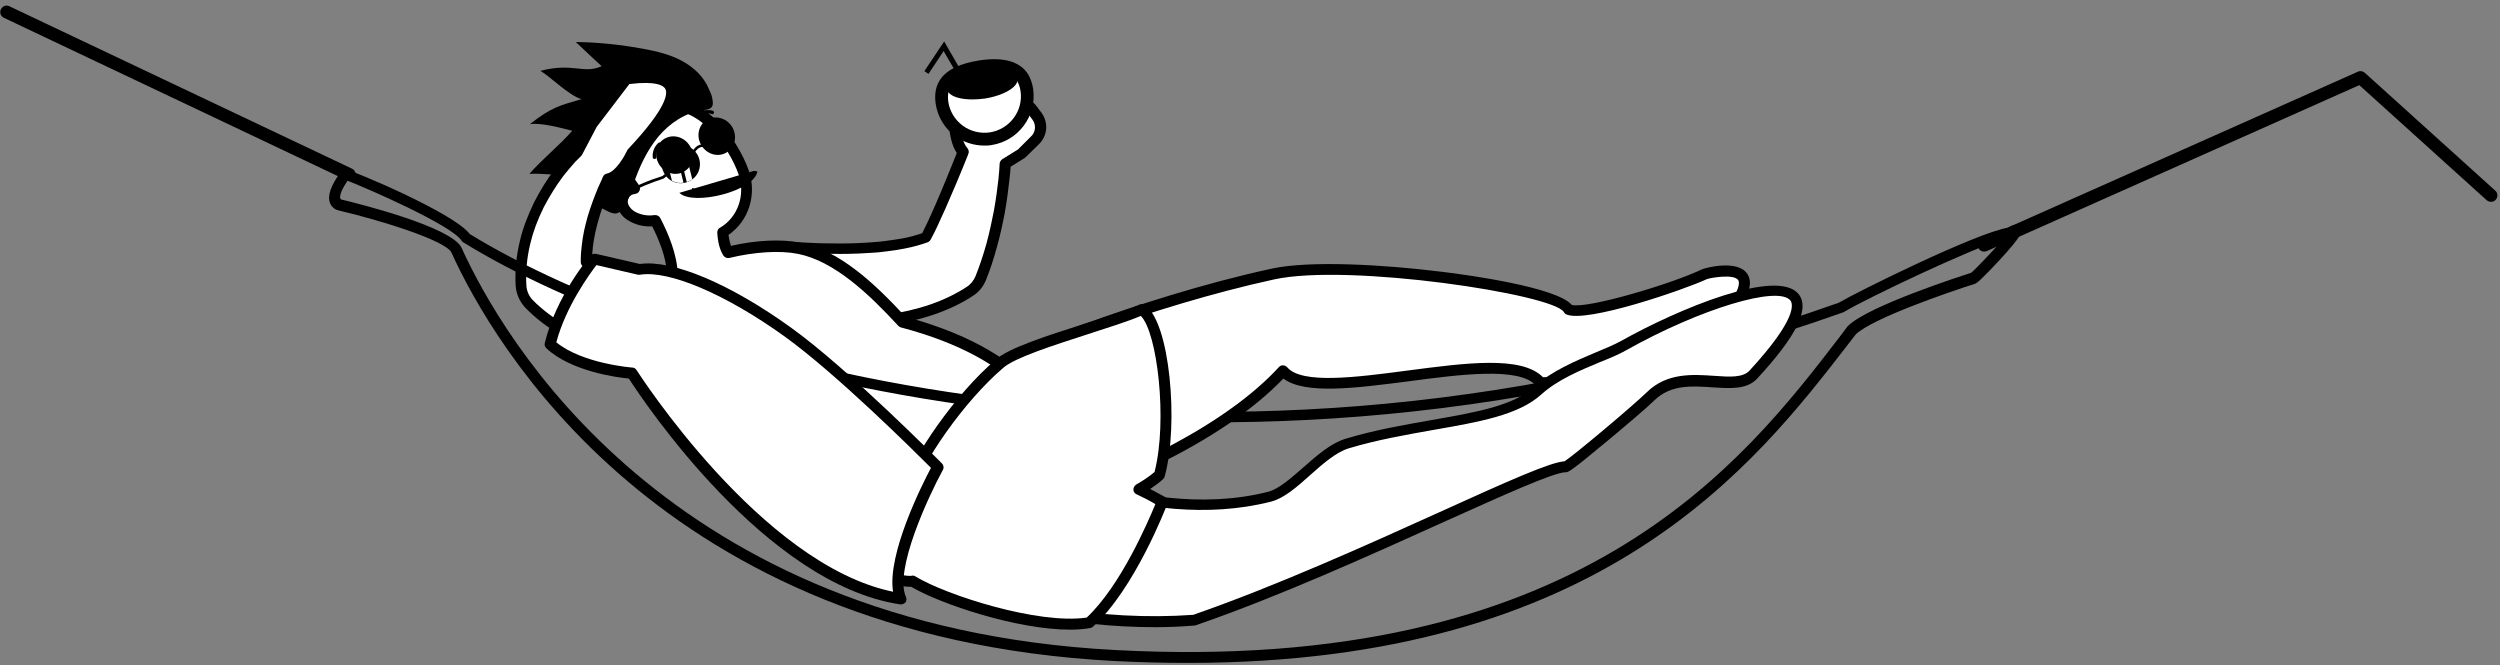 <svg width="327" height="87" viewBox="0 0 327 87" fill="none" xmlns="http://www.w3.org/2000/svg">
<rect x="0" y="0" width="327" height="87" fill="#808080" stroke="none"/>
<path fill-rule="evenodd" clip-rule="evenodd" d="M130.789 8.764C126.154 7.075 122.059 14.729 123.891 16.382C125.939 18.251 131.831 22.743 135.28 20.982C148.142 14.478 135.244 10.417 130.789 8.764Z" class="main-color-fill"/>
<path fill-rule="evenodd" clip-rule="evenodd" d="M120.909 69.351C121.34 69.458 150.262 73.807 165.747 70.716C192.261 65.434 223.339 54.51 233.327 39.668C267.817 -11.611 202.321 36.111 160.645 31.367C125.543 27.342 137.4 25.51 127.34 33.056C117.28 40.602 112.538 38.41 105.783 42.723C99.963 46.424 94.861 57.851 99.891 61.84C104.885 65.793 115.232 67.913 120.909 69.351Z" class="main-color-fill"/>
<path d="M129.459 16.274L129.495 15.161L131.866 13.723C132.908 13.076 134.274 13.364 134.992 14.334L135.639 15.196C136.357 16.167 136.285 17.496 135.423 18.323L133.627 20.119L131.507 21.449C131.471 22.096 131.399 22.743 131.363 23.39C131.22 24.827 131.004 26.264 130.753 27.738C130.465 29.175 130.178 30.613 129.783 32.086C129.387 33.523 128.92 34.997 128.345 36.434C128.058 37.189 127.519 37.799 126.872 38.195L126.549 38.41C124.537 39.632 122.489 40.423 120.513 40.998C118.501 41.573 116.525 41.932 114.585 42.148C112.609 42.399 110.705 42.471 108.765 42.471C107.795 42.471 106.861 42.435 105.891 42.399C105.424 42.363 104.921 42.327 104.453 42.291L103.735 42.219L102.945 42.112C100.25 41.824 98.346 39.381 98.633 36.721C98.921 34.134 101.184 32.266 103.771 32.409L105.172 32.481L106.394 32.553C107.22 32.589 108.046 32.625 108.873 32.625C110.525 32.661 112.142 32.625 113.723 32.517C114.513 32.481 115.304 32.409 116.094 32.301C116.849 32.23 117.639 32.122 118.358 31.942C119.399 31.727 120.405 31.475 121.304 31.151C121.627 30.541 121.914 29.93 122.202 29.319C122.741 28.133 123.316 26.947 123.819 25.689C124.357 24.468 124.86 23.21 125.399 21.952C125.687 21.305 125.938 20.623 126.226 19.976C125.04 18.538 125.22 16.203 124.645 14.621C124.537 14.334 124.896 13.975 125.148 13.975C125.651 14.011 126.154 15.268 126.19 15.7C126.226 15.987 127.016 16.203 127.735 16.562C128.633 15.771 129.603 15.232 129.603 15.232L129.459 16.274Z" fill="white"/>
<path d="M108.693 43.154C107.759 43.154 106.789 43.154 105.747 43.082C105.244 43.046 104.741 43.01 104.274 42.974L102.729 42.795C99.675 42.435 97.448 39.668 97.807 36.614C98.13 33.667 100.717 31.475 103.699 31.655L106.789 31.798C107.436 31.834 108.082 31.834 108.729 31.834C110.346 31.87 111.963 31.834 113.543 31.727C114.406 31.655 115.16 31.619 115.843 31.511C116.705 31.403 117.424 31.295 118.034 31.188C119.004 31.008 119.867 30.756 120.621 30.505C120.873 30.002 121.124 29.463 121.376 28.959L121.699 28.241C122.13 27.306 122.561 26.336 122.957 25.366C123.388 24.324 123.855 23.282 124.25 22.24L124.501 21.629C124.717 21.09 124.933 20.551 125.148 20.012C124.465 19.005 124.286 17.712 124.106 16.562C123.998 15.915 123.891 15.268 123.747 14.765C123.639 14.442 123.711 14.01 123.962 13.687C124.214 13.328 124.609 13.148 125.004 13.184C126.01 13.256 126.513 14.693 126.657 15.304C126.765 15.376 126.98 15.448 127.16 15.52C127.268 15.556 127.34 15.591 127.447 15.627C128.202 15.017 128.921 14.621 129.1 14.514L131.471 13.076C132.837 12.25 134.597 12.573 135.567 13.867L136.214 14.729C137.148 15.987 137.04 17.712 135.926 18.826L134.13 20.587C134.094 20.622 134.022 20.658 133.986 20.694L132.19 21.808C132.154 22.311 132.118 22.814 132.046 23.354V23.39C131.903 24.719 131.723 26.121 131.435 27.774C131.184 29.103 130.861 30.648 130.429 32.194C129.962 33.919 129.495 35.32 128.956 36.65C128.597 37.512 127.986 38.267 127.196 38.734L126.873 38.95C125.004 40.099 122.957 40.962 120.657 41.609C118.789 42.148 116.777 42.543 114.585 42.795C112.861 43.046 110.957 43.154 108.693 43.154ZM103.376 33.092C101.292 33.092 99.496 34.673 99.244 36.793C98.993 39.057 100.645 41.142 102.909 41.393L104.418 41.537C104.885 41.573 105.352 41.609 105.819 41.645C106.789 41.717 107.759 41.717 108.657 41.717C110.849 41.717 112.681 41.609 114.406 41.393C116.525 41.142 118.43 40.782 120.226 40.279C122.418 39.668 124.322 38.842 126.082 37.764L126.406 37.548C126.944 37.225 127.34 36.721 127.591 36.147C128.094 34.889 128.561 33.523 129.028 31.87C129.423 30.397 129.747 28.888 129.998 27.594C130.286 25.977 130.465 24.611 130.609 23.318V23.282C130.681 22.671 130.717 22.024 130.753 21.413C130.753 21.198 130.897 20.982 131.076 20.838L133.16 19.544L134.885 17.82C135.495 17.245 135.531 16.274 135.028 15.627L134.382 14.765C133.879 14.082 132.908 13.903 132.19 14.334L130.178 15.556L130.142 16.274C130.142 16.67 129.783 16.993 129.388 16.957C129.064 16.957 128.813 16.741 128.741 16.454C128.525 16.598 128.31 16.813 128.058 16.993C127.843 17.173 127.519 17.245 127.268 17.101C127.052 16.993 126.837 16.921 126.621 16.813C126.226 16.634 125.795 16.49 125.543 16.238C125.543 16.274 125.543 16.274 125.543 16.31C125.723 17.46 125.903 18.646 126.549 19.401C126.729 19.616 126.765 19.904 126.657 20.119L126.585 20.335C126.334 20.91 126.118 21.521 125.867 22.096L125.615 22.707C125.184 23.749 124.753 24.791 124.286 25.833C123.891 26.803 123.424 27.809 122.992 28.744L122.669 29.463C122.382 30.109 122.058 30.72 121.735 31.331C121.663 31.475 121.519 31.619 121.34 31.691C120.442 32.014 119.436 32.301 118.286 32.517C117.603 32.661 116.885 32.769 115.987 32.876C115.268 32.984 114.478 33.056 113.579 33.092C111.963 33.2 110.31 33.236 108.657 33.2C108.011 33.2 107.328 33.164 106.681 33.164L104.957 33.092L103.556 33.02C103.556 33.092 103.448 33.092 103.376 33.092ZM126.765 15.556C126.765 15.591 126.765 15.591 126.765 15.556C126.765 15.591 126.765 15.591 126.765 15.556Z" fill="black"/>
<path d="M93.28 14.909C93.316 14.873 93.352 14.837 93.388 14.765C93.424 14.657 93.352 14.514 93.209 14.478C91.987 14.154 91.233 14.873 91.197 14.873C91.089 14.945 91.089 15.089 91.197 15.196C91.268 15.304 91.412 15.304 91.52 15.196C91.556 15.161 92.167 14.657 93.137 14.909C93.137 14.981 93.209 14.945 93.28 14.909Z" fill="black"/>
<path d="M83.005 24.683C82.861 24.468 82.717 24.288 82.538 24.072C79.735 20.227 81.711 14.729 86.597 13.831C91.52 12.932 95.867 18.502 97.268 22.635C98.346 25.689 97.017 28.959 94.538 30.433C94.609 31.403 94.789 32.337 95.22 33.092C98.669 32.23 102.046 32.05 104.49 32.553C109.304 33.487 113.759 37.548 118.034 42.184C136.753 47.143 137.723 56.809 137.723 56.809L119.148 75.1C99.244 70.86 83.58 53.288 82.538 41.321C83.723 39.165 85.627 37.404 87.927 36.039C87.927 33.739 86.849 31.044 85.699 28.924C84.729 29.103 83.544 28.924 82.502 28.313C81.244 27.558 80.921 25.941 82.071 25.078C82.358 24.791 82.681 24.719 83.005 24.683Z" fill="white"/>
<path d="M119.148 75.747C119.112 75.747 119.04 75.747 119.004 75.747C109.699 73.771 100.573 68.74 93.28 61.553C86.669 55.048 82.394 47.466 81.855 41.321C81.855 41.177 81.855 41.034 81.927 40.926C83.041 38.914 84.801 37.117 87.208 35.572C87.1 33.559 86.166 31.295 85.304 29.606C84.19 29.678 83.077 29.391 82.142 28.816C81.244 28.277 80.705 27.378 80.669 26.444C80.633 25.617 80.993 24.899 81.675 24.396C81.747 24.36 81.783 24.324 81.855 24.288C80.454 22.276 80.166 19.724 81.065 17.46C81.999 15.124 83.939 13.543 86.454 13.076C91.843 12.07 96.406 17.892 97.951 22.348C99.028 25.474 97.915 28.924 95.292 30.72C95.364 31.295 95.472 31.762 95.615 32.158C98.921 31.403 102.19 31.259 104.633 31.727C109.771 32.733 114.298 36.973 118.43 41.429C137.22 46.496 138.405 56.234 138.441 56.63C138.477 56.845 138.369 57.061 138.226 57.205L119.651 75.496C119.507 75.675 119.328 75.747 119.148 75.747ZM83.292 41.429C84.514 53.324 100.178 70.105 118.933 74.274L136.968 56.522C136.573 54.869 133.914 47.071 117.855 42.831C117.711 42.795 117.603 42.723 117.495 42.615C113.687 38.482 109.124 34.134 104.346 33.2C102.011 32.733 98.669 32.948 95.4 33.739C95.076 33.811 94.789 33.667 94.609 33.415C94.142 32.661 93.891 31.691 93.819 30.433C93.819 30.181 93.927 29.894 94.178 29.786C96.514 28.421 97.52 25.51 96.621 22.851C95.292 19.005 91.232 13.687 86.741 14.514C84.729 14.873 83.148 16.167 82.43 17.999C81.675 19.868 81.963 21.988 83.148 23.605L83.579 24.216C83.723 24.432 83.759 24.683 83.651 24.935C83.544 25.186 83.328 25.33 83.077 25.366C82.861 25.402 82.681 25.438 82.538 25.546C82.178 25.797 82.106 26.157 82.106 26.372C82.142 26.839 82.43 27.27 82.897 27.594C83.687 28.097 84.693 28.277 85.591 28.133C85.915 28.097 86.202 28.241 86.346 28.492C87.388 30.469 88.609 33.344 88.645 35.931C88.645 36.182 88.502 36.434 88.286 36.542C86.023 37.979 84.334 39.596 83.292 41.429Z" fill="black"/>
<path d="M95.759 16.598C96.478 17.784 96.154 19.293 95.04 19.94C93.927 20.622 92.454 20.191 91.735 19.005C91.017 17.82 91.376 16.31 92.454 15.663C93.567 15.017 95.076 15.448 95.759 16.598Z" fill="black"/>
<path d="M134.31 11.783C134.777 14.837 132.657 17.712 129.567 18.143C126.514 18.61 123.639 16.49 123.208 13.399C122.741 10.345 125.112 9.195 128.202 8.728C131.256 8.297 133.843 8.728 134.31 11.783Z" fill="white"/>
<path d="M128.741 19.041C127.376 19.041 126.046 18.61 124.897 17.784C123.531 16.741 122.633 15.268 122.382 13.543C122.202 12.25 122.418 11.136 123.1 10.237C123.998 9.051 125.615 8.297 128.094 7.901C129.963 7.614 131.436 7.722 132.549 8.153C134.022 8.728 134.885 9.914 135.136 11.639C135.639 15.16 133.196 18.43 129.711 18.97C129.388 19.041 129.064 19.041 128.741 19.041ZM130.07 9.447C129.531 9.447 128.957 9.483 128.31 9.59C126.298 9.878 125.04 10.417 124.43 11.243C124.034 11.782 123.927 12.429 124.034 13.292C124.214 14.549 124.897 15.664 125.903 16.418C126.909 17.173 128.202 17.496 129.46 17.317C132.046 16.921 133.879 14.514 133.483 11.89C133.304 10.776 132.837 10.057 131.939 9.698C131.436 9.554 130.825 9.447 130.07 9.447Z" fill="black"/>
<path d="M132.908 10.309C133.052 11.28 131.184 12.357 128.741 12.717C126.298 13.076 124.214 12.573 124.07 11.603C123.927 10.633 125.795 9.555 128.238 9.195C130.681 8.836 132.765 9.339 132.908 10.309Z" fill="black"/>
<path d="M127.196 13.005C125.975 13.005 124.933 12.789 124.358 12.358C124.071 12.142 123.927 11.926 123.891 11.639C123.855 11.387 123.927 11.1 124.143 10.812C124.753 10.022 126.334 9.303 128.202 9.015C130.071 8.728 131.795 8.944 132.622 9.555C132.909 9.77 133.053 9.986 133.089 10.273C133.125 10.561 133.053 10.812 132.837 11.1C132.226 11.89 130.646 12.609 128.777 12.897C128.238 12.969 127.699 13.005 127.196 13.005ZM129.783 9.267C129.28 9.267 128.777 9.303 128.238 9.375C126.478 9.626 124.933 10.309 124.394 11.028C124.25 11.208 124.179 11.423 124.215 11.567C124.25 11.747 124.358 11.89 124.538 12.034C125.256 12.573 126.909 12.753 128.669 12.501C130.43 12.25 131.975 11.567 132.514 10.848C132.657 10.669 132.729 10.453 132.693 10.309C132.657 10.13 132.55 9.986 132.37 9.842C131.903 9.483 130.933 9.267 129.783 9.267Z" fill="black"/>
<path d="M126.693 12.286L123.424 6.68L121.448 9.662L120.909 9.303L123.496 5.422L127.268 11.962L126.693 12.286Z" fill="black"/>
<path d="M45.676 23.641C45.568 23.641 45.425 23.605 45.317 23.569L0.515 2.332C0.084 2.116 -0.096 1.649 0.12 1.218C0.335 0.786 0.802 0.607 1.233 0.822L46.035 22.06C46.467 22.276 46.646 22.743 46.431 23.174C46.287 23.462 45.964 23.641 45.676 23.641Z" fill="black"/>
<path d="M259.518 32.913C259.195 32.913 258.907 32.733 258.763 32.41C258.584 31.978 258.763 31.511 259.195 31.295L308.416 9.375C308.703 9.231 309.062 9.303 309.314 9.519L326.38 24.935C326.739 25.258 326.739 25.761 326.451 26.121C326.128 26.48 325.625 26.48 325.266 26.193L308.595 11.136L259.877 32.841C259.734 32.877 259.626 32.913 259.518 32.913Z" fill="black"/>
<path d="M92.705 11.603C92.023 9.986 90.694 8.764 89.149 7.938C87.604 7.111 85.915 6.716 84.191 6.392C81.245 5.853 78.298 5.53 75.316 5.494C76.358 6.464 77.652 7.722 78.694 8.656C76.322 9.734 74.993 8.153 70.682 9.267C71.903 9.95 74.454 12.537 76.071 12.968C73.34 13.759 72.119 14.011 69.317 16.239C70.825 16.023 73.376 16.742 74.849 17.101C73.305 18.898 70.79 20.946 69.245 22.743C70.826 22.635 73.161 22.994 74.742 22.851C72.73 24.288 71.293 25.582 70.358 27.882C72.802 27.019 75.496 26.732 78.047 27.055C79.053 27.163 80.023 28.277 80.921 27.81C81.927 27.271 82.466 25.15 82.861 24.072C83.616 21.844 84.622 19.688 86.095 17.892C87.604 16.095 89.688 14.693 92.023 14.406C92.454 14.334 92.921 14.298 93.137 13.939C93.28 13.687 93.244 13.4 93.208 13.112C93.101 12.357 92.993 12.322 92.705 11.603Z" fill="black"/>
<path d="M75.532 19.832L77.436 16.203L81.927 10.309C88.574 9.447 90.622 11.567 82.682 19.976C82.682 19.976 81.352 22.994 79.52 23.425C79.448 23.569 79.376 23.713 79.34 23.857C79.053 24.468 78.801 25.114 78.55 25.725C78.047 26.983 77.652 28.241 77.328 29.498C77.005 30.72 76.825 31.978 76.718 33.128C76.682 33.523 76.682 33.918 76.682 34.314C77.113 34.529 77.544 34.745 78.011 34.925C78.478 35.104 78.981 35.284 79.484 35.428C79.987 35.572 80.49 35.715 81.029 35.787C82.071 35.967 83.185 36.111 84.298 36.146C84.837 36.182 85.412 36.182 85.987 36.146C86.274 36.146 86.526 36.111 86.813 36.111L87.46 36.075L87.999 36.039C90.694 35.895 92.993 37.943 93.137 40.638C93.28 43.154 91.448 45.31 89.005 45.705L88.574 45.777L88.215 45.813L87.568 45.885C87.137 45.921 86.706 45.957 86.31 45.957C85.484 45.993 84.658 45.957 83.795 45.921C82.143 45.813 80.49 45.561 78.837 45.13C77.185 44.699 75.568 44.088 73.987 43.262C72.442 42.471 70.969 41.393 69.676 40.171L69.388 39.884C68.634 39.165 68.203 38.231 68.167 37.261C68.059 35.32 68.275 33.451 68.67 31.691C69.065 29.93 69.748 28.277 70.466 26.767C71.257 25.258 72.119 23.821 73.125 22.527C73.628 21.88 74.167 21.233 74.706 20.622C74.993 20.371 75.281 20.084 75.532 19.832Z" fill="white"/>
<path d="M85.376 46.747C84.873 46.747 84.37 46.747 83.759 46.711C81.891 46.603 80.203 46.316 78.658 45.885C76.897 45.418 75.209 44.771 73.664 43.944C72.119 43.154 70.61 42.076 69.209 40.746L68.921 40.459C68.059 39.632 67.52 38.554 67.448 37.368C67.341 35.499 67.52 33.523 67.987 31.583C68.347 29.965 68.993 28.277 69.855 26.48C70.646 24.935 71.544 23.461 72.586 22.096C73.053 21.485 73.592 20.838 74.203 20.155C74.454 19.868 74.706 19.616 74.993 19.365L76.861 15.843C76.897 15.807 76.897 15.771 76.933 15.735L81.424 9.842C81.532 9.698 81.712 9.59 81.891 9.554C85.592 9.087 87.64 9.518 88.358 10.956C89.292 12.789 87.747 15.663 83.328 20.335C83.041 20.946 81.855 23.317 80.095 23.964L80.023 24.108C79.736 24.755 79.448 25.402 79.233 25.977C78.694 27.306 78.334 28.528 78.047 29.642C77.76 30.792 77.544 31.942 77.472 33.164C77.472 33.379 77.436 33.631 77.436 33.882C77.724 34.026 78.011 34.17 78.334 34.278C78.73 34.457 79.197 34.601 79.736 34.745C80.203 34.889 80.67 34.996 81.209 35.104C82.251 35.284 83.328 35.428 84.37 35.464C84.873 35.499 85.376 35.499 85.879 35.464H85.987C86.203 35.464 86.418 35.464 86.634 35.428L87.963 35.356C89.436 35.284 90.873 35.787 91.987 36.757C93.101 37.763 93.747 39.129 93.855 40.602C93.999 43.477 91.987 45.993 89.149 46.424L88.358 46.532L87.676 46.603C87.173 46.639 86.742 46.675 86.346 46.675C86.023 46.747 85.7 46.747 85.376 46.747ZM78.047 16.598L76.179 20.155C76.143 20.227 76.107 20.263 76.071 20.335C75.784 20.622 75.532 20.91 75.245 21.161C74.67 21.808 74.167 22.419 73.7 22.994C72.73 24.288 71.867 25.689 71.113 27.127C70.287 28.816 69.712 30.361 69.352 31.906C68.921 33.739 68.742 35.535 68.849 37.296C68.885 38.123 69.245 38.877 69.855 39.416L70.143 39.704C71.472 40.926 72.873 41.932 74.311 42.687C75.748 43.477 77.328 44.088 78.981 44.519C80.454 44.914 82.035 45.166 83.795 45.274C84.765 45.31 85.484 45.346 86.203 45.31C86.562 45.31 86.993 45.274 87.424 45.238L88.825 45.058C90.945 44.735 92.454 42.866 92.346 40.71C92.274 39.596 91.807 38.59 90.981 37.835C90.155 37.081 89.077 36.721 87.999 36.793L86.67 36.865C86.454 36.865 86.203 36.901 85.987 36.901H85.879C85.34 36.901 84.801 36.901 84.262 36.865C83.149 36.829 82.035 36.685 80.921 36.47C80.31 36.362 79.772 36.218 79.304 36.075C78.73 35.931 78.227 35.751 77.76 35.571C77.293 35.392 76.825 35.176 76.358 34.925C76.143 34.817 75.963 34.565 75.963 34.314C75.963 33.918 75.963 33.487 75.999 33.056C76.107 31.762 76.287 30.505 76.61 29.283C76.897 28.097 77.328 26.839 77.867 25.438C78.083 24.863 78.37 24.18 78.694 23.533L78.873 23.102C78.981 22.886 79.161 22.743 79.376 22.707C80.562 22.455 81.712 20.371 82.035 19.688C82.071 19.616 82.107 19.544 82.179 19.473C87.352 13.974 87.316 12.178 87.029 11.639C86.813 11.207 85.915 10.561 82.322 10.992L78.047 16.598Z" fill="black"/>
<path fill-rule="evenodd" clip-rule="evenodd" d="M111.962 46.101C107.328 44.412 103.232 52.066 105.064 53.719C107.112 55.588 113.004 60.08 116.453 58.319C129.315 51.779 116.417 47.718 111.962 46.101Z" class="main-color-fill"/>
<path d="M155.4 86.707C152.274 86.707 149.004 86.635 145.663 86.456C86.311 83.294 64.359 44.735 59.041 33.02C58.287 31.475 49.952 28.852 44.275 27.522C43.916 27.45 43.413 27.163 43.161 26.552C42.802 25.582 43.269 24.252 44.598 22.455C44.742 22.276 44.958 22.168 45.209 22.168C45.892 22.204 59.329 27.81 61.449 30.613C87.424 46.568 158.058 68.884 240.513 39.596C242.668 38.303 258.512 30.433 262.644 29.786C263.219 29.427 263.578 29.319 263.937 29.499C264.189 29.642 264.369 29.894 264.369 30.181C264.369 30.505 264.404 30.9 261.602 33.955C261.566 33.991 259.015 36.758 258.476 37.045C258.44 37.081 258.369 37.081 258.333 37.117C254.704 38.267 244.932 41.645 242.74 43.729L241.77 44.987C229.59 60.726 209.651 86.707 155.4 86.707ZM45.461 23.641C44.347 25.258 44.455 25.869 44.526 25.977C44.562 26.049 44.598 26.085 44.598 26.085C47.005 26.66 59.077 29.678 60.371 32.41C65.616 43.981 87.245 81.892 145.771 85.019C206.669 88.289 227.974 60.547 240.692 43.981L241.662 42.687C241.698 42.651 241.698 42.651 241.734 42.615C244.429 39.992 256.5 36.111 257.83 35.679C258.369 35.248 260.632 32.877 261.997 31.296C257.794 32.553 244.285 38.95 241.231 40.782C241.195 40.818 241.159 40.818 241.087 40.854C157.986 70.429 86.67 47.79 60.586 31.691C60.478 31.619 60.407 31.547 60.371 31.475C59.113 29.463 47.904 24.576 45.461 23.641Z" fill="black"/>
<path d="M201.459 49.982C196.788 44.483 172.178 53.611 167.83 48.472C160.501 56.45 146.382 63.206 133.124 66.943C129.028 57.24 130.825 47.466 130.825 47.466C130.825 47.466 148.358 39.812 166.501 35.859C175.878 33.811 203.471 37.512 205.159 40.459C207.171 41.465 219.459 37.548 222.98 35.859C223.554 35.608 236.704 32.481 218.848 48.401C217.519 49.586 201.315 50.233 201.459 49.982Z" fill="white"/>
<path d="M133.088 67.662C132.8 67.662 132.549 67.482 132.441 67.23C128.309 57.456 130.034 47.754 130.106 47.322C130.142 47.071 130.321 46.891 130.537 46.783C130.717 46.711 148.321 39.057 166.321 35.14C171.459 34.026 181.303 34.637 188.776 35.571C192.297 36.003 203.614 37.584 205.59 39.884C207.566 40.423 218.632 37.153 222.656 35.212C222.979 35.068 227.254 33.883 228.548 35.823C229.41 37.153 229.41 39.92 219.314 48.939C219.027 49.191 218.273 49.838 209.83 50.413C207.925 50.556 205.842 50.664 204.153 50.7C201.351 50.808 201.279 50.736 201.027 50.556C200.991 50.52 200.919 50.449 200.884 50.413C198.692 47.969 191.039 48.975 184.249 49.874C177.279 50.772 170.668 51.635 167.866 49.514C159.674 58.031 144.728 64.463 133.303 67.662C133.232 67.662 133.16 67.662 133.088 67.662ZM131.435 47.969C131.184 49.802 130.25 57.959 133.519 66.081C147.926 61.948 160.824 55.084 167.291 48.005C167.435 47.861 167.65 47.754 167.83 47.789C168.046 47.789 168.225 47.897 168.369 48.041C170.273 50.269 177.279 49.371 184.069 48.472C191.758 47.466 199.015 46.496 201.818 49.335C203.973 49.442 217.123 48.724 218.38 47.861C228.117 39.165 227.578 37.009 227.362 36.649C226.859 35.823 223.913 36.29 223.267 36.506C220.536 37.799 207.386 42.363 204.836 41.105C204.692 41.034 204.62 40.926 204.548 40.818C203.219 38.482 176.417 34.422 166.68 36.542C150.189 40.135 134.022 46.855 131.435 47.969Z" fill="black"/>
<path d="M204.836 61.05C201.208 61.05 176.453 74.13 156.226 81.138C144.083 82.036 130.466 79.736 117.748 74.418C120.55 64.284 128.023 57.708 128.023 57.708C128.023 57.708 148.071 69.602 166.034 65.003C169.16 64.212 172.645 59.109 176.202 58.031C186.154 55.048 196.573 55.264 201.136 51.096C204.405 48.113 209.615 46.748 212.309 45.238C225.1 38.051 244.896 32.086 229.339 48.975C226.788 51.742 220.213 47.61 215.902 51.814C214.285 53.431 205.268 61.05 204.836 61.05Z" fill="white"/>
<path d="M151.052 82.036C140.094 82.036 128.346 79.628 117.496 75.064C117.172 74.921 116.993 74.561 117.065 74.202C119.903 63.96 127.268 57.42 127.591 57.169C127.843 56.953 128.166 56.917 128.418 57.097C128.633 57.205 148.429 68.775 165.89 64.32C167.256 63.96 168.8 62.595 170.453 61.157C172.25 59.576 174.082 57.959 176.022 57.384C179.83 56.234 183.603 55.587 187.267 54.941C193.016 53.934 198.01 53.072 200.668 50.592C202.968 48.508 206.165 47.179 208.716 46.1C209.938 45.597 211.123 45.094 211.986 44.627C219.53 40.387 232.5 34.997 235.267 38.482C236.74 40.351 235.051 43.873 229.878 49.478C228.512 50.988 226.321 50.808 224.021 50.664C221.327 50.485 218.56 50.269 216.405 52.353C215.507 53.252 212.668 55.659 210.333 57.6C205.339 61.768 205.123 61.768 204.8 61.768C203.255 61.768 196.609 64.787 188.848 68.272C179.22 72.621 167.256 78.047 156.405 81.784C156.334 81.82 156.298 81.82 156.226 81.82C154.573 81.964 152.813 82.036 151.052 82.036ZM118.645 73.986C130.861 79.017 144.118 81.281 156.082 80.418C166.824 76.681 178.717 71.327 188.309 66.979C197.65 62.739 202.752 60.475 204.656 60.331C205.806 59.612 213.638 53.036 215.435 51.275C218.057 48.724 221.435 48.975 224.165 49.155C226.213 49.299 227.973 49.443 228.872 48.436C235.123 41.645 234.512 39.74 234.189 39.309C232.608 37.297 222.369 40.387 212.704 45.813C211.77 46.352 210.549 46.855 209.291 47.358C206.704 48.436 203.758 49.658 201.638 51.563C198.656 54.294 193.483 55.192 187.483 56.234C183.854 56.881 180.118 57.528 176.417 58.642C174.764 59.145 173.04 60.654 171.387 62.128C169.627 63.709 167.938 65.182 166.25 65.613C149.507 69.89 131.364 60.295 128.166 58.498C126.693 60.043 121.088 65.793 118.645 73.986Z" fill="black"/>
<path d="M118.25 65.146C119.903 60.043 125.579 51.994 130.681 47.61C133.196 45.31 144.98 42.435 149.327 40.459C152.166 42.148 153.603 55.084 151.663 62.092C151.052 62.667 150.118 63.314 148.968 63.996C150.082 64.535 151.124 65.11 152.022 65.613C152.022 65.613 147.89 76.538 142.465 81.461C135.855 82.611 123.352 78.478 119.364 76.035C116.454 76.214 115.088 73.986 115.088 73.986C115.663 71.615 116.777 68.416 118.25 65.146Z" fill="white"/>
<path d="M139.95 82.359C133.088 82.359 123.1 79.053 119.184 76.753C116.058 76.825 114.549 74.489 114.477 74.382C114.369 74.202 114.334 74.022 114.369 73.807C115.016 71.183 116.202 67.913 117.567 64.895C119.292 59.612 125.076 51.455 130.214 47.071C131.866 45.526 136.968 43.908 141.926 42.327C144.764 41.429 147.423 40.566 149.04 39.848C149.255 39.74 149.507 39.776 149.686 39.884C153.028 41.896 154.213 55.516 152.345 62.307C152.309 62.451 152.237 62.559 152.166 62.631C151.734 63.062 151.124 63.493 150.441 63.96C151.124 64.32 151.77 64.679 152.381 65.002C152.669 65.182 152.812 65.541 152.704 65.865C152.525 66.332 148.429 77.005 142.968 81.964C142.86 82.072 142.752 82.108 142.609 82.144C141.818 82.287 140.92 82.359 139.95 82.359ZM119.363 75.28C119.507 75.28 119.615 75.316 119.723 75.388C123.711 77.831 135.782 81.712 142.142 80.778C146.597 76.609 150.189 68.201 151.124 65.937C150.405 65.505 149.579 65.074 148.645 64.643C148.393 64.535 148.249 64.284 148.249 64.032C148.249 63.781 148.393 63.529 148.609 63.385C149.615 62.81 150.441 62.235 151.016 61.732C152.74 55.012 151.375 43.441 149.219 41.321C147.531 42.04 145.016 42.83 142.357 43.693C137.794 45.166 132.621 46.819 131.184 48.149C126.19 52.425 120.585 60.331 118.932 65.398C118.932 65.434 118.932 65.434 118.896 65.47C117.603 68.308 116.489 71.363 115.842 73.842C116.238 74.346 117.387 75.424 119.292 75.316C119.327 75.28 119.363 75.28 119.363 75.28Z" fill="black"/>
<path d="M89.328 21.305C89.544 21.629 89.867 21.772 90.083 21.665C90.298 21.521 90.298 21.162 90.083 20.838C89.867 20.515 89.544 20.371 89.328 20.479C89.113 20.587 89.113 20.982 89.328 21.305Z" fill="black"/>
<path d="M92.993 18.97C93.209 19.293 93.532 19.437 93.748 19.329C93.963 19.185 93.963 18.826 93.748 18.502C93.532 18.179 93.209 18.035 92.993 18.143C92.778 18.251 92.778 18.61 92.993 18.97Z" fill="black"/>
<path d="M91.915 19.868C91.915 19.868 93.855 21.269 95.256 21.665C95.005 22.563 93.891 22.958 93.891 22.958L91.915 19.868Z" fill="white"/>
<path d="M92.742 24.827C92.993 24.755 93.245 24.611 93.496 24.468C93.532 24.432 93.568 24.36 93.532 24.324C93.496 24.288 93.424 24.252 93.389 24.288C91.951 25.186 90.658 24.647 90.658 24.611C90.586 24.575 90.55 24.611 90.514 24.683C90.478 24.755 90.514 24.791 90.55 24.827C90.586 24.791 91.556 25.222 92.742 24.827Z" fill="black"/>
<path d="M85.736 20.766C85.808 20.73 85.879 20.658 85.844 20.55C85.772 19.544 86.418 19.041 86.418 19.041C86.526 18.969 86.526 18.826 86.454 18.718C86.382 18.61 86.239 18.61 86.131 18.682C86.095 18.718 85.269 19.365 85.376 20.586C85.376 20.694 85.484 20.802 85.628 20.802C85.664 20.802 85.7 20.766 85.736 20.766Z" fill="black"/>
<path d="M91.196 20.191C91.915 21.377 91.52 22.922 90.334 23.605C89.148 24.324 87.603 23.929 86.921 22.743C86.202 21.557 86.598 20.048 87.783 19.329C88.969 18.61 90.478 19.006 91.196 20.191Z" fill="black"/>
<path d="M82.897 25.043C82.861 25.043 82.897 25.043 82.897 25.043C82.789 25.043 82.717 24.935 82.717 24.863C82.789 24.36 85.16 23.497 86.633 23.03L90.478 20.012C90.657 19.544 91.232 18.754 92.094 18.898C92.166 18.898 92.238 19.005 92.238 19.077C92.238 19.149 92.13 19.221 92.058 19.221C91.196 19.113 90.765 20.155 90.765 20.191C90.765 20.227 90.729 20.227 90.729 20.263L86.849 23.318L86.813 23.354C85.124 23.892 83.22 24.683 83.112 24.935C83.041 25.007 82.969 25.043 82.897 25.043Z" fill="black"/>
<path d="M87.783 19.329C87.46 19.509 87.208 19.76 86.993 20.048L87.891 23.641C88.358 23.893 88.861 24 89.4 23.893L88.214 19.077C88.07 19.185 87.927 19.257 87.783 19.329Z" fill="white"/>
<path d="M88.646 19.006L89.832 23.821C90.011 23.749 90.191 23.677 90.371 23.569C90.442 23.533 90.478 23.497 90.55 23.461L89.436 18.97C89.149 18.97 88.897 18.97 88.646 19.006Z" fill="white"/>
<path d="M90.226 19.077C90.945 20.263 90.621 21.773 89.507 22.419C88.394 23.102 86.921 22.671 86.202 21.485C85.484 20.299 85.807 18.79 86.921 18.143C88.034 17.496 89.507 17.892 90.226 19.077Z" fill="black"/>
<path d="M83.652 35.212C87.783 34.529 95.472 37.943 103.053 43.405C110.633 48.867 122.705 61.085 122.705 61.085C122.705 61.085 115.771 73.734 117.855 78.334C99.568 75.603 82.682 48.831 82.682 48.831C82.682 48.831 75.496 48.292 71.975 45.058C73.412 39.093 77.76 33.919 77.76 33.919L83.652 35.212Z" fill="white"/>
<path d="M117.855 79.053C117.819 79.053 117.783 79.053 117.747 79.053C100.179 76.43 84.263 52.641 82.251 49.514C80.706 49.371 74.706 48.58 71.472 45.561C71.293 45.382 71.185 45.13 71.257 44.879C72.694 38.842 77.005 33.667 77.221 33.451C77.4 33.236 77.652 33.164 77.939 33.2L83.688 34.529C87.927 33.918 95.508 37.117 103.484 42.866C111.029 48.292 123.101 60.511 123.208 60.618C123.424 60.834 123.496 61.193 123.316 61.481C121.448 64.931 116.921 74.597 118.502 78.083C118.61 78.334 118.574 78.586 118.43 78.802C118.286 78.945 118.071 79.053 117.855 79.053ZM72.766 44.771C76.179 47.574 82.646 48.077 82.718 48.077C82.933 48.077 83.149 48.221 83.257 48.4C83.436 48.652 99.496 73.843 116.813 77.4C116.023 72.549 120.514 63.565 121.771 61.193C119.688 59.109 109.304 48.796 102.586 43.98C94.933 38.482 87.496 35.32 83.724 35.931C83.616 35.931 83.544 35.931 83.436 35.931L78.011 34.673C77.113 35.859 74.023 40.063 72.766 44.771Z" fill="black"/>
<path d="M98.634 22.347C98.777 22.383 98.921 22.383 99.065 22.419C98.67 25.007 90.622 26.983 88.861 25.222L98.634 22.347Z" fill="black"/>
</svg>
